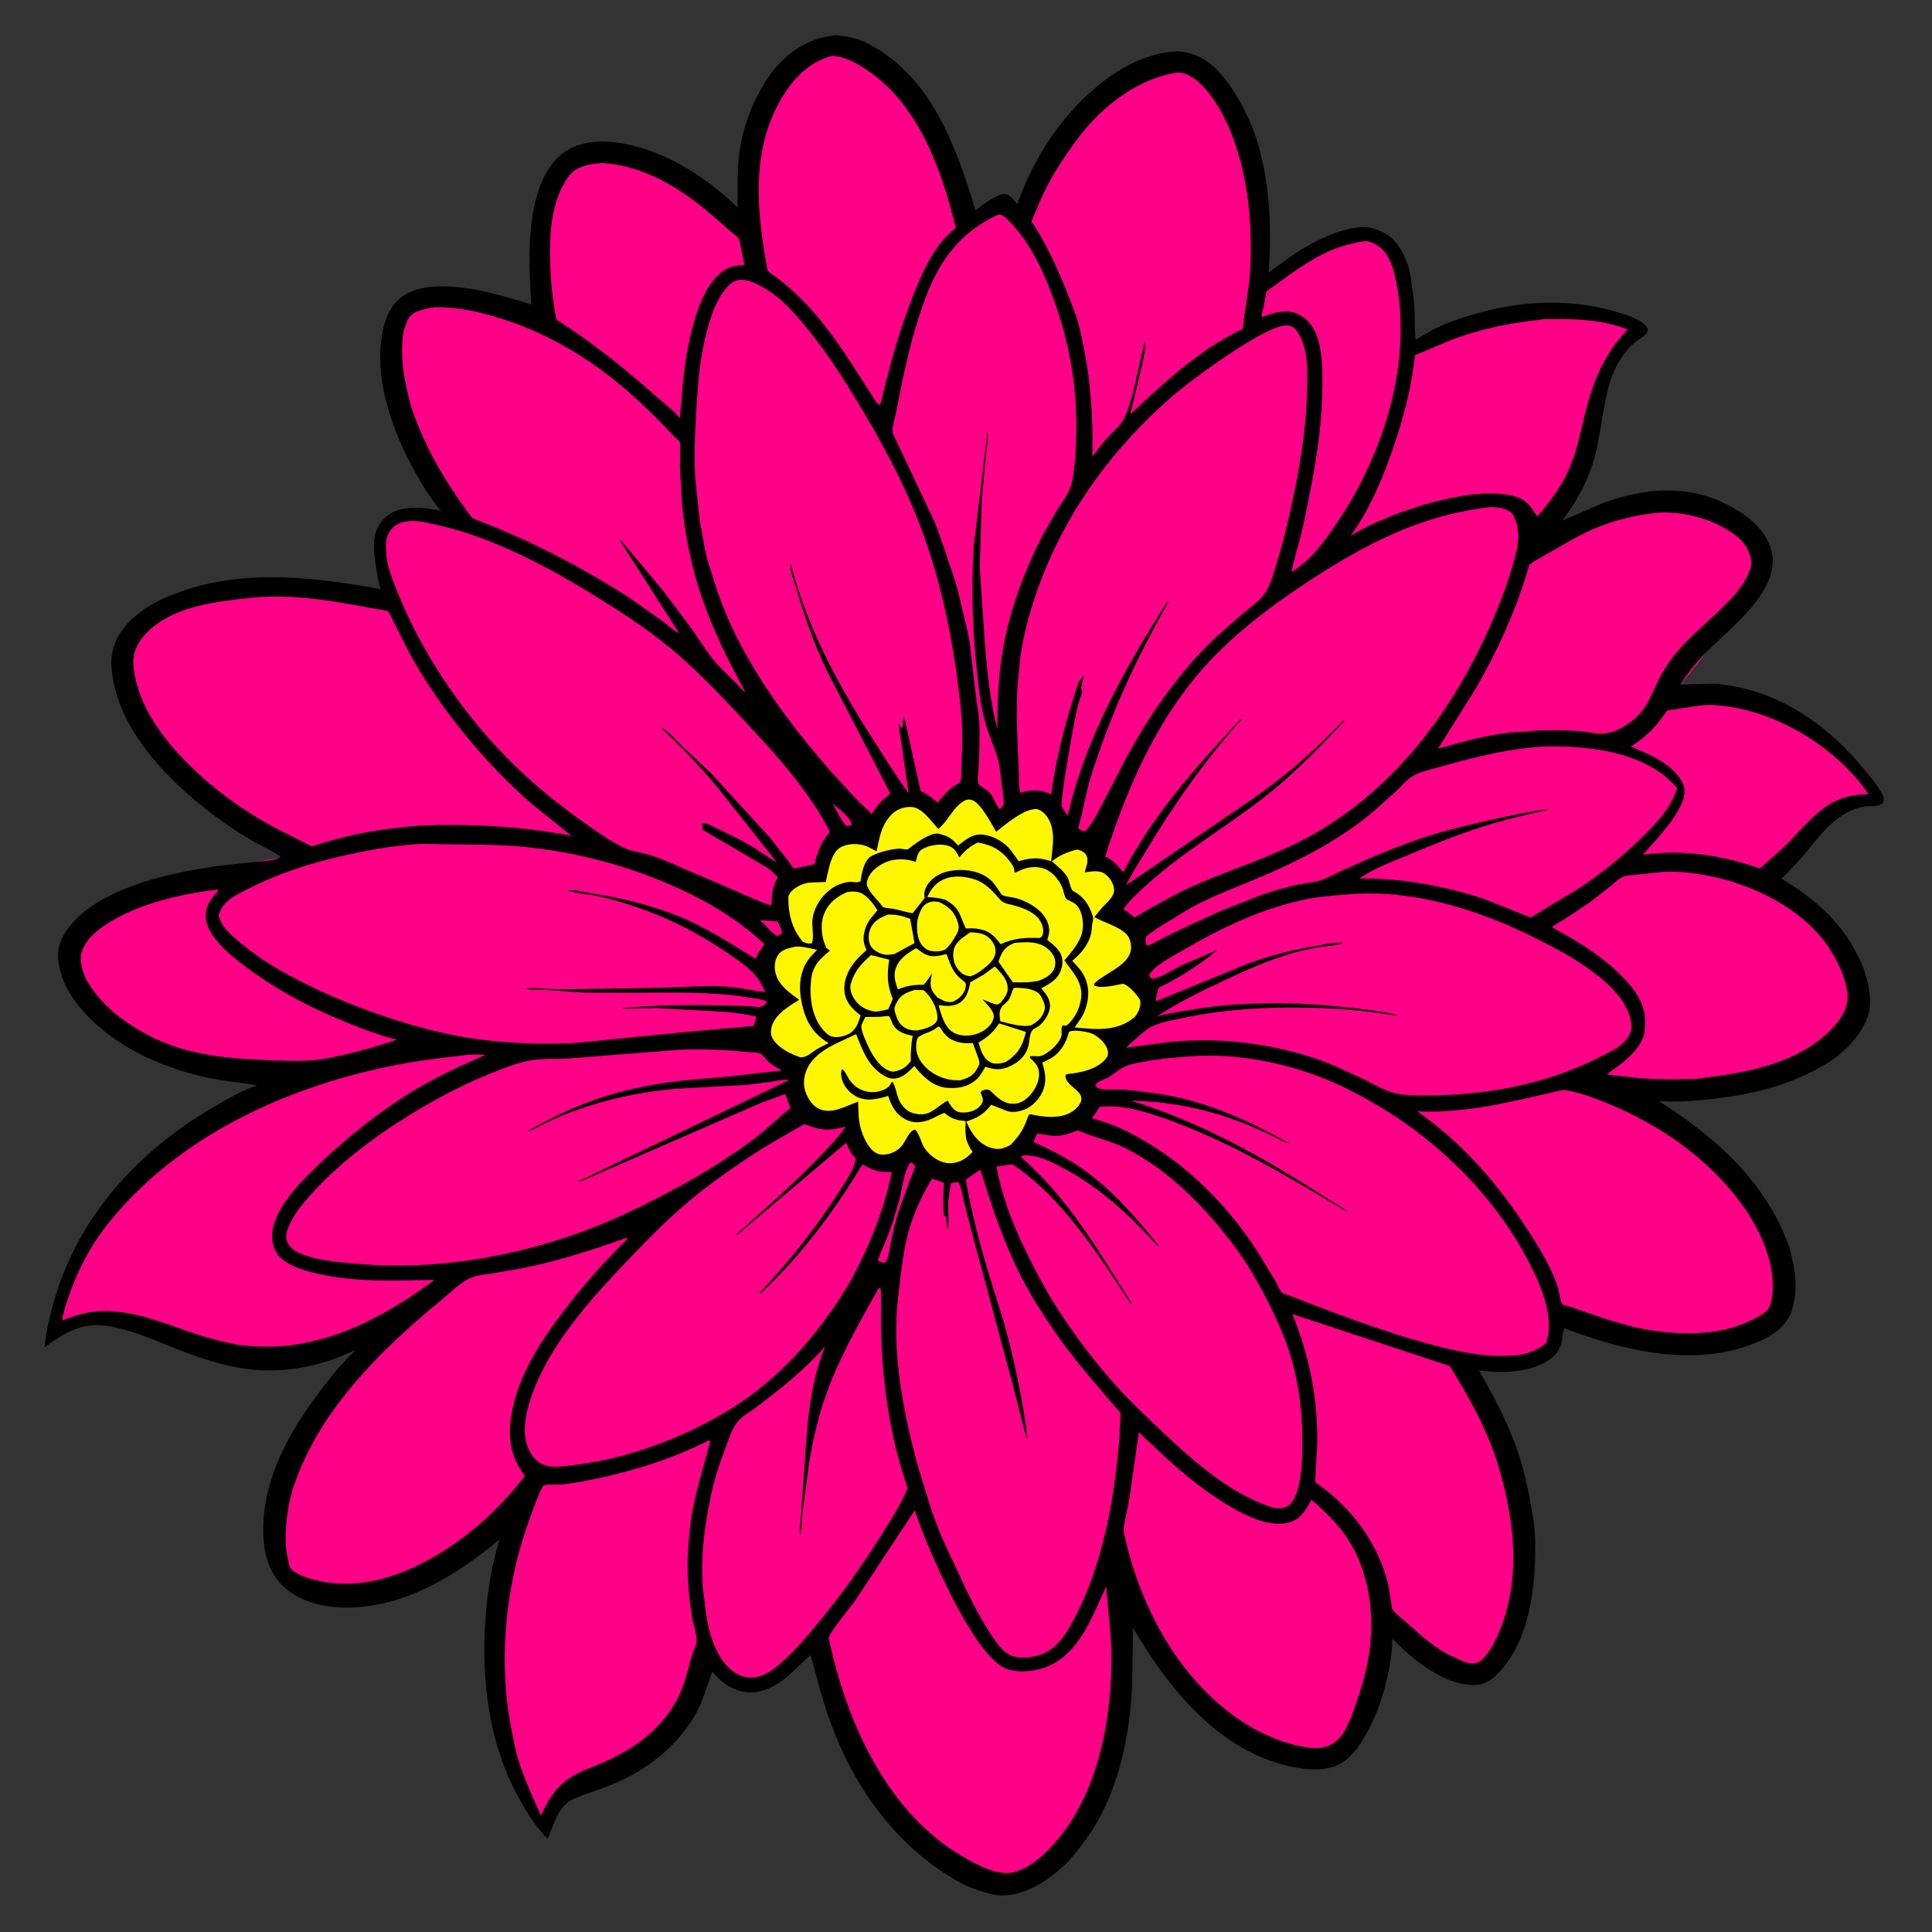 <?xml version="1.0" encoding="UTF-8" standalone="no"?>
<!DOCTYPE svg PUBLIC "-//W3C//DTD SVG 1.1//EN" "http://www.w3.org/Graphics/SVG/1.1/DTD/svg11.dtd">
<svg width="100%" height="100%" viewBox="0 0 80 80" version="1.1" xmlns="http://www.w3.org/2000/svg" xmlns:xlink="http://www.w3.org/1999/xlink" xml:space="preserve" xmlns:serif="http://www.serif.com/" style="fill-rule:evenodd;clip-rule:evenodd;stroke-linejoin:round;stroke-miterlimit:2;">
    <rect x="0" y="0" width="80" height="80" fill="#333333" stroke="none"/>
    <path d="M22.625,13.296C15.568,10.632 14.355,13.422 18.718,21.416C16.281,20.959 15.122,21.819 16.131,24.914C3.924,22.785 1.696,28.664 12.167,35.456C0.454,36.888 -0.09,42.753 11.4,44.681C7.086,46.807 3.671,49.937 2.235,55.277C3.95,54.564 5.646,54.568 7.319,55.436C9.779,56.685 12.585,56.442 15.573,55.415C7.822,65.063 11.883,69.482 21.197,62.968C20.031,67.559 20.272,71.82 22.501,75.617L24.534,73.649C27.03,73.071 28.509,71.231 29.527,68.816C30.43,70.439 31.924,70.154 33.956,68.131C37.5,79.695 46.123,83.388 46.673,66.486C52.216,73.991 56.305,76.102 57.436,67.228C62.903,72.637 64.906,66.768 60.873,56.523C63.455,56.806 64.687,56.129 64.802,54.657C76.309,57.002 76.948,53.663 68.037,45.329C78.468,44.735 79.179,41.478 73.48,36.467C73.321,34.858 77.645,32.908 77.645,32.908C77.645,32.908 74.579,28.311 69.247,28.745C75.329,21.63 73.588,19.412 64.023,22.091L66.098,17.449C66.351,15.133 67.076,14.236 67.859,13.51C64.652,12.456 61.535,13.028 58.46,14.338C58.621,9.457 56.68,8.292 52.262,11.504C51.404,0.609 48.231,-0.647 42.424,9.066L41.651,8.378L40.003,8.98C35.444,-0.697 32.453,-0.372 30.906,9.164C24.207,4.475 21.415,5.804 22.625,13.296Z" style="fill:rgb(255,0,135);"/>
    <g transform="matrix(0.078,0,0,0.078,0,0)">
        <path d="M443.127,18.703C449.736,19.012 455.635,20.397 461.5,23.513C494.75,41.183 507.62,77.927 517.882,111.665C521.194,109.128 529.384,102.672 533.562,103.039C536.197,103.27 538.476,106.501 540.063,108.388C546.441,90.464 555.299,74.539 567.848,60.153C581.842,44.11 601.168,29.183 623,27.37C629.153,26.859 635.617,29.113 640.693,32.517C645.241,35.566 648.903,39.945 652.099,44.334C660.296,55.59 667.024,70.537 669.798,84.234L670.802,88.455C674.451,107.352 674.877,125.717 673.438,144.892C681.583,138.637 690.334,132.165 699.567,127.672C707.914,123.609 721.028,118.271 730.31,121.682L731,121.949C733.594,122.88 735.8,124.06 737.997,125.724C743.733,130.07 748.019,140.227 748.876,147.17C749.536,152.509 750.53,157.848 750.824,163.25C751.135,168.947 750.87,174.661 751.534,180.337L760.5,175.119C767.689,171.401 775.646,168.794 783.413,166.576C808.68,159.358 834.248,158.27 859.5,165.946C863.572,167.184 871.95,169.902 874.211,173.75C874.969,175.041 875.203,175.348 874.307,176.688C873.036,178.592 869.911,180.126 868.092,181.617C861.408,187.098 856.499,195.953 854.25,204.25C851.312,215.091 850.065,226.109 847.907,237.116C845.109,251.397 838.101,264.962 829.241,276.404L851.666,266.777C873.094,259.177 894.447,257.123 915.531,267.21C925.421,271.942 936.267,279.555 939.788,290.469L940.018,291.25C940.292,292.071 940.62,292.831 940.768,293.694C944.395,314.715 917.801,333.852 904.804,347.257C900.012,352.199 895.755,357.685 891.945,363.409L909.61,362.928C940.451,365.083 966.787,381.853 986.613,404.901C989.681,408.469 999.047,419.251 999.94,423.5C1000.08,424.147 999.801,425.42 999.75,426.122C997.551,428.257 994.31,427.806 991.467,428.04C989.022,428.242 986.333,428.768 984.059,429.7C972.183,434.565 965.945,443.94 958.011,453.395C954.152,457.994 950.022,462.268 945.763,466.495C961.637,475.934 976.132,488.052 984.81,504.686C986.803,508.506 989.156,512.814 990.204,517.016C990.714,519.06 991.509,521.066 991.844,523.144C992.909,529.741 993.653,535.221 990.773,541.612L990.366,542.5C987.418,549.092 982.636,554.471 977.248,559.203C973.106,562.84 968.028,565.707 963.177,568.275C945.78,577.486 926.174,581.588 906.738,583.651C898.382,584.538 889.726,585.191 881.33,584.53L880.376,584.449L887.132,588.709C910.939,604.888 932.731,624.377 945.192,650.827C947.614,655.967 950.235,661.816 951.244,667.422L951.568,669.024C953.751,677.462 953.965,688.673 950.789,696.839C947.983,704.056 941.431,708.693 934.604,711.762C901.337,726.72 862.959,717.454 830.475,705.138C829.81,706.478 829.736,708.166 829.527,709.644C828.784,714.889 827.348,718.267 822.955,721.505C813.41,728.543 797.148,729.286 785.712,727.527L785.098,727.424C795.464,745.421 805.214,764.474 809.812,784.859L811.822,793.961C813.182,801.92 814.902,810.135 815.002,818.231C815.295,841.781 812.381,871.138 794.821,888.77C791.052,892.554 787.421,894.598 781.996,894.514C766.047,894.267 750.006,880.933 739.333,870.155C738.887,871.736 739.111,873.686 738.924,875.356C738.409,879.973 737.731,884.712 736.761,889.25C734.224,901.13 729.996,913.017 723.613,923.38C720.53,928.386 717.136,932.976 712.002,936.054C703.543,941.124 690.62,939.319 681.535,936.923C645.141,927.326 619.583,895.16 601.508,864.133L600.994,895.444C599.818,918.49 595.254,942.885 584.5,963.483C579.746,972.588 573.696,980.738 566.89,988.395C561.157,994.213 553.871,999.836 546.283,1002.99L545.422,1003.34C539.919,1005.63 533.208,1007.07 527.274,1005.72C520.566,1004.18 514.583,1002.14 508.551,998.746C476.234,980.551 453.898,949.573 441.21,915.25C436.782,903.273 433.695,890.871 430.291,878.582L417.885,890.146C411.903,895.07 404.37,899.219 396.359,898.348C389.227,897.573 382.972,893.339 378.546,887.827L378.164,887.344L372.349,903.767C363.63,923.624 346.262,938.148 326.619,946.668C319.772,949.638 312.603,951.648 305.707,954.434C296.338,958.221 294.451,967.612 290.879,975.922C289.224,975.049 287.953,973.196 286.75,971.758C281.551,965.548 277.458,958.426 273.727,951.264C259.393,923.743 255.701,891.931 257.597,861.36C258.512,846.601 260.743,831.441 265.201,817.311C242.021,836.443 214.934,853.367 183.888,853.402C171.851,853.416 158.304,850.251 149.639,841.373C141.329,832.857 139.561,821.836 139.78,810.418C140.292,783.833 153.921,759.644 169.545,738.953C175.4,731.2 181.81,723.312 188.824,716.589C171.428,725.126 151.136,729.258 131.812,726.835C118.502,725.165 105.949,720.871 93.531,715.987C81.157,711.12 69.123,705.625 55.836,703.752C43.201,701.971 33.446,708.002 23.77,715.185C23.93,710.242 25.124,705.216 26.183,700.392C29.376,685.843 34.931,671.263 42.092,658.213C58.976,627.445 85.999,603.067 116.38,585.977C122.553,582.505 129.047,578.493 135.896,576.537L136.562,576.354C129.772,574.82 122.941,574.357 116.113,573.214C102.525,570.942 88.299,566.451 75.922,560.4C58.875,552.065 38.808,536.48 32.7,517.829C30.474,511.028 29.747,504.221 33.157,497.686C46.847,471.451 92.98,462.501 119.608,459.25L137.898,457.339C140.659,457.045 143.939,457.02 146.572,456.138C147.726,455.752 148.295,455.724 148.859,454.632C144.148,451.305 138.484,449.029 133.482,446.079C122.6,439.659 111.757,431.95 102.184,423.715C81.828,406.204 61.897,382.941 59.26,355.25C58.912,351.595 59.111,347.41 60.232,343.879L60.442,343.25C63.128,334.866 69.263,328.495 76.394,323.557C82.886,319.061 90.007,316.108 97.434,313.557C130.959,302.042 167.985,306.545 202.043,312.752C200.598,308.436 199.953,303.177 199.283,298.666C198.614,294.17 198.112,289.107 198.98,284.616C199.89,279.905 202.891,275.474 206.9,272.861C214.129,268.15 225.38,269.364 233.523,271.079L234.09,271.206C228.823,265.056 224.279,257.665 220.35,250.604C207.755,227.969 196.696,197.058 204.364,171.124C206.244,164.767 210.115,159.088 216.052,155.909C222.037,152.704 228.466,151.961 235.172,152.007C250.906,152.116 267.051,156.994 281.977,161.642L281.132,142.943C280.896,124.001 281.929,97.731 296.243,83.508C302.303,77.486 311.878,74.951 320.25,75.136C346.252,75.711 373.7,92.229 391.588,110.34C391.585,101.643 391.291,92.626 392.164,83.978C393.715,68.618 399.272,53.641 407.971,40.92C413.902,32.248 422.308,24.943 432.237,21.235C435.682,19.949 439.524,19.376 443.127,18.703ZM477,384.251C477.601,384.777 477.848,385.089 478.206,385.833L478.5,386.5L479.317,385.875C479.207,383.926 479.154,382.333 479.771,380.459L479.918,380.039L488.684,419.825C492.183,421.642 494.938,423.25 497.659,426.184C499.874,423.528 502.131,420.796 504.74,418.512C505.741,417.635 509.471,415.669 509.907,414.732C510.466,413.532 510.272,409.727 510.337,408.296C510.782,398.458 511.264,388.35 510.289,378.537C507.163,347.058 501.399,315.463 490.85,285.566C480.808,257.103 465.998,230.523 450.072,205.005C443.08,193.801 435.569,182.84 427.113,172.683C422.721,167.407 417.848,161.851 412.473,157.562C407.762,153.804 398.044,147.477 391.84,148.636C387.962,149.361 384.372,154.006 382.428,157.238C379.007,162.923 377.063,169.114 375.348,175.459C371.615,189.265 370.51,203.075 369.667,217.278C368.951,229.337 368.34,241.985 369.098,254.052L371.561,276.898L373.815,289.211C374.639,295.233 376.993,301.593 378.75,307.411C390.332,345.752 414.859,379.295 440.771,409.218L455.75,425.451C457.98,427.714 460.7,429.791 462.66,432.259C464.33,429.769 466.056,427.071 468.25,425.004C469.646,423.688 471.317,422.678 472.636,421.29L438.636,355.412C432.245,341.826 427.223,327.819 423.029,313.416C421.897,309.529 419.284,303.324 419.539,299.503C420.329,300.006 420.779,303.033 421.085,304.119C430.438,337.358 446.777,366.708 465.398,395.557C470.93,404.129 476.274,412.942 482.381,421.12L477,384.251ZM790.726,269.203C776.926,270.957 763.6,274.075 750.555,278.952C730.872,286.311 711.894,297.185 694.414,308.75C671.164,324.133 648.597,341.371 631.397,363.545C610.383,390.634 597.022,422.225 586.725,454.716L587.399,455.04C591.248,456.922 593.628,459.751 596.288,463.017C608.17,440.263 623.229,420.984 640.178,401.833L658.75,381.41L659.203,381.75C639.952,403.206 622.96,427.389 608.147,452.124C604.633,457.993 600.797,463.744 597.819,469.909L649.054,434.924C660.708,427.196 672.299,419.2 683.169,410.39C693.782,401.788 703.53,392.321 713.081,382.571L713.697,382.75C700.45,396.936 686.798,410.926 671.5,422.935C651.19,438.879 628.698,451.814 609.435,469.136C604.809,473.295 599.866,477.622 596.313,482.747L596.854,483.027C598.996,484.169 600.439,485.436 602.145,487.122C613.264,480.528 625.302,473.742 637.189,468.679C654.553,461.282 672.69,455.481 689.556,446.962C734.783,424.117 766.784,384.145 788.016,339C794.746,324.69 800.816,309.434 804.663,294.084C806.37,287.274 806.76,281.333 803.954,274.75L803.69,274.111C802.778,272.059 800.851,271.005 798.817,270.27C796.246,269.34 793.433,269.211 790.726,269.203ZM220.423,448.214C208.169,449.049 196.364,451.169 184.382,453.794C166.374,457.739 149.154,463.068 132.661,471.403C128.076,473.721 122.632,476.057 119.217,480.024C117.713,481.772 116.885,483.662 116.041,485.775C116.548,487.62 117.085,489.406 118.158,491.014C120.5,494.523 124.252,497.71 127.5,500.41C134.116,505.909 141.313,510.881 148.788,515.139C166.67,525.323 185.806,533.433 205.304,539.933C222.41,545.636 239.667,550.107 257.623,552.178C273.214,553.977 289.413,554.529 305.097,553.712L358.264,548.396L400.058,544.636L401.595,539.717C390.591,537.047 379.252,536.824 368,536.214L348.475,535.119L336.231,535.345C334.233,535.404 331.974,535.751 330.051,535.192C347.417,533.571 364.914,533.424 382.35,533.698L396.927,534.093C399.071,534.201 401.646,534.747 403.75,534.485C405.148,534.311 406.086,533.239 406.975,532.25L406.921,531.555C403.605,530.135 399.752,529.892 396.213,529.336C377.161,526.343 357.97,526.987 338.75,527.026L310.39,526.947L289.216,525.469C286.533,525.313 281.035,525.728 278.75,524.668C283.687,524.237 288.784,524.836 293.729,525.085L306.67,525.117L353.461,524.308C363.541,524.031 373.505,523.098 383.612,523.618C391.221,524.009 398.708,525.8 406.28,526.68C404.86,523.566 403.385,520.572 401.117,517.974C396.936,513.183 391.971,509.858 386.785,506.295C373.283,497.018 358.688,489.199 343.322,483.495C334.823,480.34 326.076,477.568 317.208,475.662C312.062,474.557 305.903,474.391 301.043,472.64C305.604,472.167 311.384,473.875 316.037,474.594C332.635,477.157 350.954,481.883 366.217,488.98C378.517,494.7 389.653,501.932 401.135,509.05L401.306,508.619C402.405,505.942 404.063,503.556 405.816,501.267C392.144,488.417 376.915,479.244 359.897,471.459C333.906,459.571 305.564,452.151 277.117,449.461C266.331,448.442 255.428,448.459 244.604,448.295L224.11,448.025L220.423,448.214ZM372.874,440.398L372.845,437.75L372.002,437.181L374.957,437.056C382.887,440.879 390.957,444.543 398.56,448.991C403.279,451.752 407.697,455.19 412.414,457.844L379.615,416.391C370.626,405.696 360.916,395.846 350.765,386.25C354.196,387.152 359.286,393.423 362.112,396.112L377.757,410.781L408.493,444.396L418.112,456.577C418.657,457.312 420.816,460.756 421.431,461.025C421.618,461.106 431.331,459.104 432.341,458.839C434.004,451.921 435.879,447.11 440.516,441.583C430.462,421.661 414.756,403.705 399.603,387.408C386.455,373.268 373.291,358.976 358.612,346.366C346.275,335.768 332.68,326.808 318.91,318.215C296.639,304.317 272.564,291.047 247.509,282.897C241.689,281.004 235.717,279.474 229.749,278.127C225.326,277.129 220.264,276.025 215.75,276.806L215.176,276.9C211.894,277.487 208.77,279.165 206.958,282.024C204.645,285.671 204.851,288.802 204.978,292.951C205.21,300.53 208.941,309.23 211.79,316.19C226.273,351.576 250.629,385.843 278.781,411.645C289.46,421.433 300.642,430.094 312.5,438.408C318.735,442.78 325.412,447.541 332.433,450.527C336.371,452.201 340.638,452.594 344.708,453.83C350.883,455.706 356.778,458.421 362.683,461.002L389.183,472.362C395.943,475.287 402.467,478.491 409.502,480.758C409.787,474.895 409.912,470.914 412.913,465.686C411.026,463.703 409.278,462.039 407,460.49L372.874,440.398ZM572.802,361.671C573.636,360.773 574.379,359.968 574.977,358.883L575.307,359C575.157,360.898 574.175,362.334 574.25,364.255L573.755,365L573.99,365.553C574.263,366.242 574.393,366.854 574.517,367.579C572.211,373.192 570.849,380.56 569.716,386.594C568.771,391.626 562.784,425.406 563.603,427.933C564.127,429.55 565.882,431.561 566.86,432.993C575.935,392.512 597.388,354.208 619.621,319.529L620.22,319.75C603.111,349.492 589.368,379.756 579.04,412.5C576.373,420.956 575.25,429.912 572.675,438.312C572.403,439.198 572.517,439.221 572.75,440.073C574.035,440.777 574.66,441.377 576.142,441.25C580.055,437.061 582.577,431.775 585.211,426.743L596.427,405.04C603.572,391.613 611.393,378.642 620.576,366.5C628.021,356.655 635.985,347.14 644.989,338.679L659.22,326.157C663.355,322.728 668.841,319.06 671.765,314.515C674.91,309.627 676.459,303.04 678.146,297.519C681.835,285.45 684.601,273.348 687.145,261C691.044,242.074 693.819,223.221 693.945,203.849C693.983,198.021 694.208,191.64 692.767,185.967C691.85,182.356 690.883,179.204 688.719,176.103C687.436,174.264 686.069,173.014 683.764,172.75C672.894,171.504 632.018,202.014 622.816,209.968C590.434,237.953 565.055,272.632 550.75,313.175C546.068,326.446 542.032,341.126 541.075,355.225C540.837,358.727 540.222,362.179 540.068,365.694C539.452,379.755 540.052,393.728 540.803,407.75C541.039,412.161 540.727,416.572 541.53,420.939C547.122,419.258 552.133,418.777 557.476,421.552L557.974,421.815C560.262,405.724 563.773,389.867 568.706,374.37C570.052,370.139 571.144,365.792 572.802,361.671ZM632.809,560.714C624.202,561.284 615.82,562.031 607.321,563.625C603.837,564.278 600.195,564.75 596.971,566.295C593.861,567.785 591.24,570.256 588.25,571.977C586.528,572.967 583.347,573.959 581.984,575.25L581.405,576C582.162,577.104 582.362,577.558 583.75,577.914C587.311,578.827 592.602,578.239 596.402,578.475C601.715,578.804 606.946,579.589 612.219,580.267C638.586,583.658 661.26,594.12 684.259,606.793C682.196,607.092 677.966,604.168 675.951,603.211C669.633,600.209 663.203,597.35 656.638,594.926C638.636,588.277 619.567,584.619 600.379,584.33C632.484,594.029 661.851,609.649 690.314,627.187L715.103,642.75L714.5,643.025C684.432,624.93 654.03,606.737 620.928,594.718C609.605,590.607 595.969,586.057 583.802,587.611C582.482,589.564 581.212,591.851 579.59,593.554C585.508,595.337 591.576,597.273 597.134,600.019C626.367,614.44 649.98,637.229 667.634,664.482L677.245,680.337C678.246,682.044 679.215,685.017 680.682,686.33C681.26,686.847 683.544,687.401 684.337,687.7L697.423,692.772C716.567,700.024 735.573,707.022 755.311,712.541C770.766,716.863 788.012,721.038 804.144,719.514C810.254,718.936 816.195,717.157 820.772,712.924C824.989,701.019 819.367,685.951 814.201,675.137C796.094,637.235 763.943,605.22 727.656,584.693C717.591,578.999 707.138,573.819 696.203,570.016C676.448,563.143 653.769,559.161 632.809,560.714ZM504.304,631.195C503.812,632.946 504.046,634.749 503.562,636.356C502.821,638.821 504.145,651.522 503.1,652.497C502.372,650.254 502.61,647.812 502.011,645.475L501.188,645.598C500.426,639.667 500.649,633.878 501.116,627.94L494.777,625.721C488.803,635.69 484.176,645.795 481.465,657.155C479.072,667.181 478.213,677.26 476.904,687.443C473.115,716.928 479.313,748.172 486.759,776.594L492.241,794.391C494.941,803.972 499.123,814.645 503.441,823.641C510.59,838.534 516.873,853.956 526.132,867.75C528.54,871.338 531.535,875.993 535.379,878.163C540.179,880.873 546.76,880.125 551.834,878.585C560.543,875.943 565.721,867.893 569.788,860.279C585.138,831.547 591.519,796.773 594.144,764.579L594.73,753.267C594.753,752.563 595.023,750.661 594.827,750.064C594.668,749.581 593.205,748.204 592.822,747.762L585.237,738.981C576.335,728.545 567.482,717.942 559.71,706.625C553.635,697.779 547.68,688.577 542.75,679.05C533.155,660.508 526.628,641.179 520.56,621.284L520.151,621.093L512.672,626.32C515.62,642.578 519.602,658.68 524.391,674.5L533.18,702.851C538.803,722.991 543.023,743.985 545.597,764.74C543.896,760.37 542.954,755.713 541.787,751.177L536.107,729.434L516.529,656.5L511.864,638.517C511.001,635.027 510.411,631.033 509.002,627.75C507.353,627.47 506.295,627.768 504.711,628.25L504.304,631.195ZM715.615,474.788C707.939,475.349 700.403,475.942 692.85,477.508C670.117,482.222 649.081,492.215 629.136,503.817C623.563,507.06 615.409,511.065 611.237,515.956L610.066,517.5C610.396,518.68 610.553,518.753 611.5,519.557C615.746,519.553 623.128,514.383 627.169,512.498L646.4,504.14C640.248,509.51 632.605,514.711 625.501,518.843L617.787,523.086C617.325,523.315 615.376,524.049 615.121,524.361C614.708,524.865 613.592,530.313 613.611,531.011L613.721,531.501L662.875,511.394C674.989,507.041 687.015,503.985 699.708,501.961C703.695,501.325 709.025,500.094 713,500.61C710.298,501.898 705.92,501.933 702.875,502.432C697.371,503.333 691.887,504.337 686.516,505.855C674.163,509.348 662.589,514.547 651,519.978C638.32,525.92 625.74,531.967 614.02,539.668C619.967,537.931 625.877,537.109 631.97,536.078C657.697,531.729 683.862,531.776 709.776,534.25C720.401,535.264 731.49,536.49 741.915,538.75C740.148,539.244 738.281,538.675 736.5,538.418L726.021,536.989L713.121,535.724C684.417,533.999 656.286,534.517 628.029,540.4C622.579,541.535 616.519,542.536 611.475,544.947C608.673,546.287 605.843,548.929 603.529,550.987L597.661,556.234C607.415,555.04 617.041,553.34 626.865,552.662C653.841,550.798 683.632,555.374 708.6,565.84L725.023,573.456C730.652,576.301 736.36,579.772 742.668,580.773C748.897,581.762 755.363,581.545 761.65,581.465C791.418,581.084 822.252,574.918 848.911,561.316C853.937,558.751 860.107,556.159 863.619,551.577C865.84,548.679 866.42,545.713 865.792,542.132C863.443,528.744 849.34,518.178 838.791,511.182C831.496,506.345 823.688,502.348 815.89,498.397C785.615,483.059 749.917,471.782 715.615,474.788ZM361.475,557.219L302.584,561.858C295.687,562.405 287.969,561.746 281.236,562.973C274.405,564.218 267.06,567.233 260.613,569.81C245.315,575.924 230.622,583.775 216.637,592.445C197.501,604.308 179.059,618.355 164.058,635.27C159.697,640.187 155.395,645.564 153.008,651.75L152.727,652.449C151.931,654.511 151.56,656.877 152.393,658.999C153.912,662.867 157.532,664.741 161.2,666.108C170.058,669.409 180.743,670.147 190.122,670.958C239.808,675.254 291.773,663.762 336.46,642.229C358.962,631.386 381.426,618.892 401.337,603.734C407.707,598.885 413.319,593.197 419.602,588.268C418.552,585.843 417.954,583.16 416.823,580.811L404.874,585.143L307.25,627.606L307.039,627.129L419.022,573.3C415.432,572.929 412.079,573.809 408.563,574.414L396.488,575.935L358.983,577.983C335.948,579.932 310.913,585.904 290.019,595.997C288.42,596.769 280.286,601.174 279.539,600.623C287.57,596.342 295.471,592.054 303.852,588.474C318.156,582.364 333.176,578.118 348.5,575.526C361.503,573.325 374.704,572.605 387.82,571.404L415.132,568.263C412.478,566.847 409.794,565.5 407.641,563.354C406.771,562.488 404.802,559.659 403.815,559.341C401.735,558.67 398.542,558.698 396.339,558.461C384.764,557.213 373.111,556.855 361.475,557.219ZM134.858,317.207C114.986,319.29 89.25,321.697 75.584,338.522C74.048,340.413 72.97,342.281 71.988,344.5L71.684,345.162C69.708,349.786 71.238,356.756 72.148,361.452L73.258,365.359C77.717,379.599 87.074,392.256 97.323,402.894C112.08,418.212 129.414,430.828 148.281,440.623L165.572,449.359C187.951,441.82 211.147,438.306 234.708,437.92C254.082,437.892 272.961,438.649 292.119,441.8C295.936,442.428 299.975,442.676 303.64,443.951L282.136,426.625C265.438,412.112 250.079,395.094 236.992,377.272C229.896,367.609 223.232,357.55 217.52,347L208.296,328.793C207.859,327.964 206.751,325.233 206.132,324.727C205.105,323.887 199.521,323.294 197.922,322.984C177.178,318.969 156.105,315.382 134.873,317.191L134.858,317.207ZM426.987,596.75L408.11,607.641C396.036,615.047 384.28,623.143 373.058,631.786C359.423,642.287 347.234,654.485 335.35,666.885C313.388,689.799 287.565,717.57 279.836,749.128C278.061,756.379 277.755,764.572 281.634,771.229C283.505,774.441 286.237,777.015 289.868,778.033C294.158,779.235 300.177,778.293 304.571,777.772C333.388,774.355 363.551,763.041 388.176,747.78C414.878,731.233 435.621,706.899 451.486,680.106C461.344,661.866 469.293,642.564 473.393,622.195C470.806,622.197 468.266,622.306 465.75,621.624L465.084,621.452C462.488,620.751 460.178,619.446 457.883,618.077C442.998,642.918 424.916,666.887 403.75,686.727L403.284,686.25C419.075,669.659 433.452,651.407 445.78,632.093C448.848,627.286 453.448,620.834 454.344,615.173L453.948,614.723C451.752,612.192 450.39,609.798 449.235,606.658L391.25,655.678L391.043,655.06C405.526,642.228 420.009,629.654 433.466,615.722C438.939,610.056 444.46,604.555 449.001,598.084C440.079,600.495 435.6,600.224 426.987,596.75ZM572.121,600.075C569.53,601.052 566.984,602.116 564.25,602.604L563.584,602.732C559.018,603.555 555.069,602.421 550.622,601.658C549.978,603.169 549.392,604.765 548.517,606.158C557.58,610.275 566.236,614.618 574.418,620.34C590.495,631.582 602.656,645.971 614.981,661L614.75,661.713C600.197,645.554 583.611,630.165 564.257,619.988C558.527,616.975 553.038,614.15 546.5,613.423L545.802,613.341C544.389,613.19 543.568,613.24 542.25,613.768L542.25,614.533C567.352,636.226 583.115,664.174 600.745,691.75L600.118,691.96C582.699,665.613 564.148,635.821 537.382,618.052L528.997,619.277C531.459,633.031 536.279,646.017 541.951,658.726C548.211,671.817 554.776,684.723 562.767,696.864C571.246,709.747 580.795,722.481 591.046,733.996C599.438,743.423 608.836,752.353 618.026,761.001C634.127,776.15 652.617,792.424 673.888,799.722C676.686,800.682 680.082,801.306 682.836,799.883C686.705,797.883 688.036,793.842 689.101,789.929C691.305,781.833 691.444,772.745 691.392,764.391C691.301,749.699 689.6,734.775 685.384,720.671C680.754,705.18 672.865,689.782 664.777,675.815C660.055,667.659 654.363,660.081 648.414,652.788C634.351,635.547 617.074,619.273 597.007,609.319C588.949,605.322 580.183,603.737 572.121,600.075ZM485.638,801.758L454.149,849.488C451.988,852.539 439.961,867.047 440.006,869.5C440.011,869.786 440.077,870.068 440.136,870.347C449.347,913.991 470.804,962.174 510.945,985.455C518.099,989.604 529.568,996.106 538,993.925C549.554,990.937 559.605,979.629 566.332,970.253C584.78,943.799 590.822,906.862 589.912,875.162C589.594,864.079 587.979,853.3 587.257,842.298C579.463,858.406 572.957,878.82 554.339,885.351C548.093,887.542 539.307,888.263 533.182,885.421C516.442,877.655 492.348,821.821 486.315,803.846L485.638,801.758ZM230.288,163.129C226.039,163.932 219.636,164.76 217.108,168.75C216.03,170.451 215.447,172.099 214.903,174L214.695,174.569C213.738,177.258 213.714,180.219 213.551,183.05C212.966,193.232 215.001,202.698 217.367,212.5C218.72,218.103 221.015,223.684 223.263,228.987C230.27,245.522 239.931,260.88 250.799,275.126C280.402,286.298 307.157,300.134 333.841,317.103L351.481,329.578C354.244,331.649 357.509,334.616 360.556,336.155L328.921,286.75L329.417,286.576L351.774,313.287L367.053,333.607C370.901,339.116 374.551,345.056 378.75,350.288C382.112,354.477 386.468,358.284 390.274,362.101C391.828,363.659 393.901,366.335 395.723,367.379C386.742,351.242 378.464,334.371 372.476,316.867C366.977,300.79 363.681,284.048 362.018,267.162L360.98,248.75L361.018,237.749C361.022,237.111 361.203,235.288 360.911,234.751C360.422,233.853 358.833,232.612 358.09,231.848L348.914,222.443C323.685,196.717 295.447,177.325 260.5,167.474C250.817,164.744 240.384,162.747 230.288,163.129ZM332.147,657.25C314.739,663.581 297.225,669.064 279.084,672.918L261.5,675.997C257.866,676.568 253.853,676.881 250.399,678.186C244.815,680.296 239.135,686.198 234.483,690.008C206.503,712.922 177.53,740.836 162.015,774C158.119,782.327 154.554,791.361 153.087,800.474C151.652,809.394 150.707,819.373 152.983,828.25L153.2,829.311C153.832,832.085 154.06,833.098 156.461,834.541C158.57,835.809 160.842,836.723 163.157,837.549C184.011,844.371 204.897,839.625 223.993,829.882C245.337,818.992 264.088,802.501 278.621,783.526C271.265,773.568 269.469,764.143 271.34,751.923C274.586,730.719 287.041,711.832 299.852,695.149C310.067,681.846 321.002,669.45 333.012,657.75L332.665,657.278L332.147,657.25ZM529.77,114.029C509.814,123.122 498.628,138.442 491.159,158.542C483.902,178.07 479.618,198.342 475.763,218.75C475.206,221.703 473.65,226.082 473.779,228.972C473.815,229.786 474.323,230.756 474.655,231.484L496,276.75C499.919,286.114 502.572,295.763 506.004,305.25C507.898,310.485 509.19,316.32 510.456,321.75C511.988,328.321 513.802,334.836 514.817,341.52L518.367,371.75C518.77,375.34 519.66,378.794 519.839,382.441C520.206,389.899 519.965,397.594 519.638,405.055C519.495,408.321 518.869,412.072 519.176,415.303C519.196,415.509 519.121,415.753 519.242,415.922C520.522,417.709 523.914,419.091 525.542,421C527.745,423.585 528.433,427.204 530.75,429.595C531.778,428.836 532.225,428.067 532.888,427C532.828,422.812 532.071,418.665 531.538,414.517C531.084,410.987 530.866,407.207 529.963,403.762C528.582,398.492 526.275,393.401 524.505,388.25C522.797,383.281 521.513,377.678 520.605,372.5C519.648,367.037 519.197,361.287 518.585,355.764C516.351,335.607 515.726,315.507 516.649,295.25C516.7,294.128 516.789,288.299 517.212,287.816L524.25,229.007C524.827,232.969 523.815,237.106 523.429,241.058L521.103,266.5L520.122,301.5L522.934,343C524.247,357.725 525.629,372.596 529.512,386.884C529.459,373.638 529.87,360.871 531.913,347.742C535.327,325.804 543.052,304.592 553.114,284.886L561.362,270.378C563.694,266.686 567.074,262.501 568.369,258.287C570.505,251.338 570.846,242.639 571.176,235.415C572.5,206.427 567.697,179.57 556.953,152.625C551.903,139.961 545.377,127.043 535.608,117.342C534.181,115.925 532.584,113.914 530.398,113.957L529.77,114.029ZM624.03,38.68C601.929,42.385 582.719,58.59 569.992,76.358C564.569,83.928 559.533,91.664 555.315,99.976C552.402,105.716 550.136,111.623 547.575,117.511L548.129,118.343C557.915,133.219 564.029,148.757 570.368,165.198C572.129,169.767 573.359,175.221 574.404,180C578.899,200.555 580.445,221.344 579.904,242.391C582.512,238.965 585.106,235.474 587.962,232.25C590.554,229.325 594.387,226.286 596.27,222.919C598.624,218.707 599.928,213.343 601.438,208.746L607.75,180.91C608.389,184.635 607.179,189.457 606.435,193.18L600.009,219.976C617.329,203.67 636.153,186.113 657.689,175.616C657.777,175.573 659.568,174.755 659.589,174.713C660.139,173.61 660.134,170.527 660.341,169.178C661.926,158.881 663.651,148.69 663.926,138.25C664.508,116.156 662.317,94.229 654.656,73.401C650.965,63.368 645.647,53.126 638.183,45.377C635.077,42.152 630.029,38.347 625.339,38.482C624.845,38.497 624.533,38.583 624.03,38.68ZM376.038,764.75C355.699,775.241 331.997,782.183 309.563,786.386C305.71,787.108 301.749,787.723 297.837,788.037C295.791,788.201 290.43,787.804 288.782,788.552C286.725,789.486 279.259,811.741 278.191,815.08C269.176,843.271 265.851,874.485 269.25,903.897C270.135,911.553 271.695,918.98 273.186,926.516C275.05,935.938 279.107,945.276 282.805,954.126L287.204,963.808C290.36,956.709 293.806,950.647 299.933,945.649C305.558,941.061 312.489,938.968 319.059,936.143C338.263,927.885 354.983,915.472 362.476,895.25C364.526,889.716 365.739,883.9 367.489,878.272C368.046,876.483 369.861,872.77 369.881,871.113C369.925,867.585 368.032,862.433 367.444,858.797C365.667,847.806 364.629,836.716 365.159,825.569C365.556,817.222 366.288,808.8 367.886,800.587C370.216,788.623 374.049,776.828 377.084,765.023L376.038,764.75ZM246.367,560.209C232.83,561.719 219.198,563.443 205.86,566.245C149.811,578.021 93.749,604.069 57.341,649.633C47.956,661.378 41.274,674.216 36.447,688.391C35.076,692.418 33.481,696.773 33.01,701.01C39.803,698.215 46.347,696.284 53.75,696.026C70.288,695.451 86.583,702.211 101.924,707.476C109.976,710.239 118.014,712.364 126.388,713.924C135.733,715.002 144.978,715.356 154.345,714.16C182.638,710.547 208.003,696.246 230.565,679.457C209.539,679.828 189.368,680.827 168.6,676.162C161.821,674.639 153.812,672.374 148.657,667.446C145.596,664.52 144.429,660.178 144.467,656.057C144.59,642.827 158.251,628.729 167.273,620.034C183.52,604.376 201.519,589.736 220.949,578.174C232.802,571.121 245.193,565.456 257.818,559.975C254.249,560.002 249.821,559.516 246.367,560.209ZM829.775,578.604C804.134,584.385 778.93,591.256 752.37,589.966C775.193,605.923 793.546,626.456 808.834,649.622C813.957,657.384 818.925,665.118 822.999,673.5C824.621,676.835 826.1,680.534 827.188,684.076C827.673,685.656 828.519,691.591 829.407,692.407C829.951,692.907 833.385,693.617 834.225,693.915C845.735,697.994 857.044,701.967 868.938,704.834C891.091,709.44 917.169,710.111 936.721,696.821C939.232,695.114 939.952,692.909 940.469,689.996C943.505,672.868 935.163,654.115 925.475,640.468C907.619,615.317 881.123,596.966 852.776,585.512C845.817,582.699 837.978,579.693 830.516,578.667L829.775,578.604ZM604.598,760.195L599.693,794.6C598.755,800.259 597.293,805.895 596.54,811.584C596.397,812.663 596.602,813.482 596.829,814.524C605.304,853.399 626.216,892.553 660.394,914.533C669.576,920.438 680.304,925.08 691.052,927.195C694.66,927.905 699.209,928.463 702.842,927.53C708.035,926.196 711.532,922.96 714.112,918.357L717.236,911.762C720.641,902.381 723.863,893.161 725.847,883.346C729.764,863.972 728.43,842.914 719.936,824.884C714.463,813.266 705.909,804.48 696.237,796.228C693.19,801.601 690.586,806.612 684.075,808.296C672.733,811.23 658.564,803.279 649.249,797.45C636.305,789.35 624.519,779.28 613.53,768.727C610.609,765.922 607.283,763.202 604.598,760.195ZM686.1,697.61C695.257,720.348 699.675,742.478 699.272,767.004C699.237,769.147 697.987,786.058 698.34,786.891C698.456,787.163 700.367,788.372 700.679,788.603C703.199,790.47 705.71,792.361 708.054,794.448C720.957,805.931 730.65,820.124 735.751,836.657L736.761,840.594C737.754,844.234 737.927,847.871 738.613,851.543C738.73,852.171 738.962,854.108 739.283,854.565C740.64,856.503 743.5,858.521 745.327,860.148C752.245,866.306 759.384,873.001 767.452,877.626L776.75,881.999L777.524,882.298C779.657,883.088 782.402,883.463 784.551,882.515C787.924,881.026 790.675,876.409 792.482,873.338C808.307,843.816 804.68,809.033 795.398,778.074C789.751,759.237 779.911,741.82 769.629,725.163L686.1,697.61ZM466.532,683.75C455.684,702.99 443.84,723.641 437.037,744.75C433.687,755.143 431.264,766.11 429.473,776.88L426.133,802.017C425.67,806.299 425.696,810.815 424.75,815.001C424.218,812.37 424.801,809.411 425.007,806.75L426.16,791.676C428.277,766.154 427.981,738.575 438.15,714.58C430.092,723.927 420.435,732.34 410.73,739.927L401,747.487C397.883,749.766 393.766,751.865 391.389,754.97C388.772,758.388 387.412,762.528 385.931,766.5C382.334,776.146 378.435,786.868 376.866,797.065C373.607,811.91 372.095,827.057 373.044,842.251C373.218,845.038 373.794,847.742 374.065,850.509C375.072,860.763 377.204,871.837 382.959,880.572C385.859,884.972 390.629,889.412 395.969,890.312C401.796,891.294 406.574,889.101 411.08,885.647C419.573,879.139 427.158,870.229 433.955,862C446.29,847.066 457.418,831.531 467.716,815.137C472.699,807.203 478.26,798.665 481.848,790.024C472.199,762.325 468.206,733.073 467.671,703.873C467.621,701.154 467.943,685 467.49,684.25C467.364,684.042 467.118,683.937 466.932,683.78L466.532,683.75ZM442.233,29.572C430.589,32.233 422.122,40.628 415.938,50.491C398.461,78.371 401.611,110.904 407.111,141.831C407.393,143.417 407.652,144.059 408.973,144.959C427.609,157.652 441.799,176.901 453.841,195.75L461.75,208.133C463.243,210.448 464.571,212.962 466.5,214.944L467.274,214.628L467.72,213.25C472.279,194.09 477.218,175.92 484.487,157.577C489.856,144.03 495.675,130.205 507.405,120.932C499.326,88.474 486.986,52.994 456.719,34.92C453.709,33.123 450.148,31.373 446.75,30.465C445.276,30.07 443.676,29.993 442.233,29.572ZM879.789,272.202C868.22,273.458 857.237,276.052 846.5,280.612C838.842,283.864 831.449,288.207 824.277,292.391C820.241,294.746 815.438,296.993 811.828,299.887C805.442,322.817 794.764,346.126 782.75,366.661L763.421,397.416C778.007,393.393 793.907,388.695 809.124,388.418C818.961,387.412 828.901,387.407 838.753,388.122C842.755,388.413 847.626,389.882 851.54,389.467C858.784,388.7 867.031,383.22 871.55,377.63C875.432,372.827 877.504,366.972 880.19,361.485C882.903,355.941 886.384,350.631 890.396,345.936C898.194,336.809 907.477,329.504 915.892,321.022C921.282,315.589 926.587,309.62 929.041,302.25L929.225,301.729C930.193,298.75 929.402,295.197 928.139,292.459L927.785,291.674C924.056,283.869 912.321,278.101 904.5,275.499C896.866,272.959 887.82,271.561 879.789,272.202ZM879.637,463.199L867.652,464.439C865.756,464.642 863.53,464.695 861.75,465.404C859.335,466.365 856.994,468.827 854.996,470.469L843.758,479.185L830.999,487.708C828.691,489.148 825.905,490.488 823.856,492.229C837.305,499.482 850.31,507.34 861.107,518.301C866.164,523.435 870.614,528.991 872.591,536.062C873.547,539.484 873.451,543.002 873.14,546.5L873.086,547.237C872.535,553.874 866.345,559.978 861.523,564.073L852.943,570.395L870.607,572.381C878.003,572.989 885.526,573.043 892.943,572.905C896.596,572.837 901.059,572.981 904.595,572.155C929.504,569.267 959.133,563.322 975.595,542.497C979.086,538.08 981.36,532.905 980.778,527.15L980.174,523.938C978.613,516.916 975.868,511.169 972.173,505.085C959.699,484.55 934.278,471.195 911.594,465.908C901.722,463.607 889.738,461.88 879.637,463.199ZM821.332,396.224C802.957,396.997 785.159,401.313 767.52,406.263C762.176,407.763 756.765,408.898 751.648,411.106C747.403,412.937 744.373,416.986 741.071,420.11L728.901,430.976C722.335,436.493 715.301,441.488 708,445.988C696.159,453.286 683.735,459.308 670.979,464.825C659.53,469.778 647.733,474.054 636.552,479.628C631.415,482.19 626.634,485.328 621.736,488.307C617.142,491.102 612.478,493.734 608.386,497.25C607.94,498.962 608.252,500.143 608.657,501.84C610.31,501.935 611.849,500.849 613.283,500.108L624.5,494.425L647,483.995L669.276,475.223C675.148,473.204 681.191,471.373 687.25,469.999C692.797,468.741 698.912,468.615 704.071,466.144C726.071,455.604 749.629,445.385 773.384,439.551C779.011,437.964 819.42,428.651 822,429.839C810.062,432.463 798.276,435.245 786.628,438.988C773.028,443.358 759.623,448.84 746.447,454.353C737.915,457.923 729.256,461.118 721.599,466.387C743.596,466.043 765.493,470.073 786.442,476.716C788.561,477.388 812.422,487.086 812.666,487.064C812.909,487.043 814.093,486.19 814.326,486.047L820.55,482.204L838.272,471.56C851.319,462.886 864.146,452.377 875.055,441.124C881.638,434.333 887.57,427.361 890.375,418.194C887.635,415.468 884.909,412.652 881.744,410.41C865.246,398.729 843.247,396.254 823.627,396.187L821.332,396.224ZM817.779,169.702C801.615,171.466 786.159,174.517 770.9,180.298L751.18,188.581C748.875,208.955 743.534,227.928 736.25,247.042C731.243,260.181 725.398,273.006 716.975,284.359C730.334,276.543 744.401,271.218 759.25,267.004C772.332,263.558 787.608,260.379 801.079,262.811C806.036,263.706 809.835,265.318 812.897,269.511L816.095,274.187C822.709,266.45 828.775,258.56 832.878,249.172C836.669,240.5 838.655,231.143 840.841,221.979C845.15,203.911 850.869,188.533 864.036,174.928C852.233,170.108 837.205,169.101 824.538,169.402C822.562,169.449 819.581,169.186 817.779,169.702ZM317.427,86.715C311.918,87.312 305.955,88.524 302.291,93.112C298.442,97.931 296.015,104.054 294.527,110L294.281,110.922C292.302,118.503 291.99,126.805 292.008,134.598C292.036,146.414 293.056,158.064 295.372,169.653C314.441,181.808 331.43,195.316 348.293,210.375C352.343,213.992 357.424,217.767 360.852,221.936L361.814,212.12C362.979,193.808 367.387,158.061 382.076,145.265C386.308,141.578 389.716,141.01 395.148,140.623L393.349,131.606C393.093,130.305 392.917,128.266 392.318,127.121C391.365,125.301 388.033,123.057 386.456,121.658C378.786,114.856 371.103,108.06 362.558,102.363C352.115,95.401 339.827,89.48 327.379,87.444C324.314,86.943 320.511,86.348 317.427,86.715ZM115.123,472.25C96.641,474.55 76.606,479.068 60.345,488.312C55.496,491.069 50.15,494.721 46.707,499.164C45.613,500.576 44.712,502.115 44.004,503.75L43.732,504.354C42.24,507.917 42.871,511.722 43.98,515.25L44.186,516.031C45.242,519.717 47.515,523.037 49.75,526.108C57.132,536.249 67.932,543.871 78.924,549.675C99.986,560.798 122.672,562.02 145.969,563.014C154.306,563.088 162.946,563.616 171.197,562.23C184.485,559.997 197.958,556.198 210.742,551.912C202.223,549.934 193.844,546.702 185.724,543.483C166.588,535.897 148.55,526.537 131.931,514.346C124.74,509.071 116.88,502.975 112.137,495.284C109.752,491.418 108.524,487.298 109.582,482.779C110.639,478.263 113.235,475.946 116.047,472.523L115.123,472.25ZM901.325,374.695L884.999,377.197C879.678,385.408 874.043,391.041 865.784,396.352C875.656,400.385 887.984,405.504 893.141,415.479L893.421,415.968C894.547,418.061 894.373,422.187 893.597,424.386C889.894,434.877 879.511,445.396 872.169,453.689C894.117,450.948 913.428,453.83 934.228,460.998C939.546,456.33 945.045,451.77 949.97,446.687C957.923,438.478 966.109,428.212 977.101,424.078C981.968,422.248 986.778,421.822 991.933,421.501C975.735,398.222 947.835,380.405 919.969,375.495C914.207,374.48 907.091,373.723 901.325,374.695ZM723.255,128.11C717.463,129.302 711.907,130.617 706.454,132.964C693.92,138.359 683.254,146.95 672.22,154.802C671.844,157.753 671.232,160.822 670.595,163.732C670.264,165.243 669.688,166.851 669.796,168.399C675.243,166.17 682.35,164.08 688.118,166.354C692.986,168.272 696.593,172.229 698.545,177.047C701.931,185.408 702.013,194.206 702.03,203.121C702.068,221.858 699.56,239.884 696.018,258.25C693.849,269.5 691.731,280.981 688.45,291.968L688.368,292.122L685.537,303.782C695.698,297.315 701.608,289.362 708.352,279.616C723.032,258.403 734.337,233.499 739.832,208.25C743.863,189.726 744.987,169.561 741.451,150.86C740.423,145.426 738.963,139.256 735.75,134.653C733.768,131.813 729.527,128.659 726,128.118C725.113,127.981 724.149,128.057 723.255,128.11ZM483.134,617.25C479.808,622.339 479.033,630.391 477.581,636.351L473.831,648.998C471.607,655.9 468.642,662.287 465.994,669C467.053,669.919 467.932,670.051 469.25,670.411C470.73,669.637 470.677,669.492 471.174,667.896C472.082,664.979 472.403,661.803 473.031,658.812C474.145,653.508 475.426,648.25 477.019,643.068L483.283,625.736C484.138,623.484 485.286,621.346 485.855,619C484.794,617.789 484.786,617.496 483.134,617.25ZM403.513,488.75L403.891,489.03C406.804,491.254 409.374,495.213 412.5,496.87L414.75,495.844L415.25,494.721L412.933,489.208L404.963,488.597C404.109,488.489 404.437,488.502 403.513,488.75ZM441.944,426.461C444.187,430.29 446.363,435.248 449.25,438.525L452.25,438.097C451.746,433.799 445.07,429.343 441.944,426.461Z" style="fill-rule:nonzero;"/>
    </g>
    <g>
        <g transform="matrix(0.078,0,0,0.078,0,0)">
            <path d="M532.346,533.867L532.8,533.476C533.993,532.431 535.161,531.356 535.966,529.97C536.515,529.024 537.658,524.864 538.254,524.498C538.656,524.251 542.109,524.516 542.745,524.559C545.835,524.767 549.966,525.543 552.016,528.034C553.184,529.454 554.931,533.32 554.687,535.138C554.094,539.541 551.138,542.164 547.523,544.227C542.819,545.541 535.611,543.296 531.003,542.127C530.634,538.669 530.046,536.75 532.346,533.867Z" style="fill:rgb(255,247,2);fill-rule:nonzero;"/>
        </g>
        <g transform="matrix(0.078,0,0,0.078,0,0)">
            <path d="M538.529,500.569C542.451,500.193 547.138,499.834 550.953,500.929C554.566,501.966 557.819,504.326 559.473,507.75C560.479,509.832 560.442,512.405 559.521,514.513C558.134,517.687 554.56,519.34 551.563,520.631C546.827,521.645 542.521,521.58 537.702,521.472L530.046,510.503L530.75,508.578C532.512,504.153 534.195,502.391 538.529,500.569Z" style="fill:rgb(255,247,2);fill-rule:nonzero;"/>
        </g>
        <g transform="matrix(0.078,0,0,0.078,0,0)">
            <path d="M501.848,477.641C498.628,476.696 495.566,476.418 492.229,476.19C494.657,471.337 497.03,468.203 502.335,466.296C506.437,464.822 511.612,465.245 515.75,466.371L516.493,466.561C521.477,467.895 524.974,471.036 528.403,474.707C529.587,475.975 530.744,477.718 532.161,478.685C533.691,479.728 536.031,480.065 537.806,480.531C543.042,481.908 549.495,484.238 552.357,489.146C553.557,491.203 554.236,493.932 553.494,496.268C553.183,497.247 552.783,497.334 552,497.939C544.098,497.701 538.595,497.953 531.217,501.218C528.81,498.064 525.733,494.453 521.588,493.687C519.628,493.014 517.634,492.86 515.578,492.834C515.141,492.828 512.927,492.954 512.683,492.824C512.581,492.77 509.654,485.412 509.16,484.527C507.25,481.108 505.107,479.557 501.848,477.641Z" style="fill:rgb(255,247,2);fill-rule:nonzero;"/>
        </g>
        <g transform="matrix(0.078,0,0,0.078,0,0)">
            <path d="M486.059,482.79L484.517,484.75C481.045,484.368 477.674,483.07 474.216,482.449C472.914,482.215 469.759,482.102 468.797,481.525C468.284,481.217 467.373,479.762 466.973,479.264C464.964,476.764 459.716,471.879 460.168,468.559C460.647,465.033 463.209,462.07 466.032,460.075C471.286,456.359 477.077,455.414 483.269,456.75L486.176,457.496C486.799,455.101 487.165,452.28 489.461,450.888C493.042,448.718 498.631,447.781 502.73,448.836C505.739,449.611 507.114,451.077 508.495,453.75L509.23,455.244C512.294,451.483 514.713,449.345 519.128,447.272C526.808,448.55 532.018,451.573 536.602,457.963C537.914,459.792 538.587,460.981 538.528,463.25C539.528,463.082 540.21,462.73 541.108,462.289C545.163,460.297 549.826,459.599 554.193,461.112C558.657,462.657 562.006,466.796 563.869,470.979C564.474,472.337 565.137,476.111 565.897,476.993C566.797,478.037 569.618,478.845 570.865,479.884C575.053,483.374 575.733,491.982 573.964,496.75C572.098,501.777 568.455,505.787 565.06,509.828C569.82,516.684 575.414,521.831 573.757,530.969C572.818,536.145 570.279,540.986 566.25,544.432L564,544.439C563.13,546.085 563.823,547.955 563.484,549.75C562.747,553.644 556.465,559.388 552.72,560.532C551.552,560.888 550.685,560.772 549.483,560.679L547.111,560.652L546.656,561.5C549.23,563.889 551.322,565.666 551.576,569.372C551.883,573.835 549.711,578.199 546.754,581.437C544.505,583.901 541.988,585.69 538.576,585.913C533.568,586.24 530.458,583.559 527.098,580.343C525.944,579.238 525.569,578.449 523.828,578.41C522.898,578.389 522.116,578.716 521.25,579.02L520.551,580C521.135,581.613 522.261,583.56 521.529,585.25C520.459,587.718 517.967,589.294 515.5,590.03C513.422,590.65 510.036,590.959 508.059,590.007C505.735,588.888 504.314,586.359 503.1,584.218C496.224,588.047 493.809,593.337 484.788,590.958C481.701,590.143 479.25,587.652 477.726,584.91C475.824,581.488 475.847,577.631 473.791,574.209C473.123,574.769 472.993,575.028 472.584,575.821C471.639,577.655 468.76,578.792 466.866,579.304C462.965,580.358 458.612,579.652 455.236,577.456C453.661,576.431 452.375,575.156 451.235,573.67C450.219,572.345 448.375,568.009 447.061,567.637C446.173,569.031 446.535,571.218 446.915,572.755C447.866,576.595 450.811,580.037 454.25,581.934C459.815,585.003 465.829,583.514 471.497,581.79C473.322,587.305 475.585,591.654 481.025,594.406C484.824,596.328 488.947,596.056 492.864,594.637C495.816,593.568 498.461,591.769 501.415,590.778L502.039,591.305C505.531,594.23 508.219,594.666 512.639,595.155C512.535,599.097 512.103,603.062 513.664,606.776C514.206,608.065 514.875,609.291 515.578,610.499C515.791,610.866 516.336,611.182 516.23,611.593C516.201,611.709 515.127,612.693 514.959,612.853C511.725,615.94 507.983,617.747 503.415,617.48C498.848,617.213 494.393,614.023 491.561,610.544C488.919,607.298 488.47,602.298 485.75,599.617C482.61,600.465 481.163,604.934 479.387,607.433C477.456,610.151 474.457,612.063 471.191,612.698C469.212,613.084 467.098,613.131 465.259,612.174C460.847,609.88 457.802,602.726 456.703,598.149C455.675,593.871 455.633,589.225 455.578,584.845C449.233,587.033 441.463,591.826 434.757,588.632C431.036,586.859 428.778,583.026 427.503,579.25C426.077,575.022 426.924,570.123 429.027,566.25C433.956,557.168 445.814,553.3 454.544,548.975C457.942,558.048 461.535,567.447 470.928,571.873C473.188,572.937 475.601,572.756 477.887,571.832C480.799,570.656 483.199,568.106 485.374,565.911C489.645,571.234 495.249,576.852 502.5,577.468C508.448,577.973 513.642,577.177 518.25,573.14C520.404,571.252 521.675,568.781 523.061,566.322C527.921,567.913 531.696,568.266 536.46,565.908C540.93,563.695 544.361,560.678 545.824,555.75C546.773,552.553 546.142,548.659 548.617,546.366C549.645,545.834 550.674,545.286 551.586,544.568C554.476,542.293 557.113,538.205 557.389,534.483C557.688,530.456 555.185,527.521 552.784,524.635C555.553,523.141 558.611,521.581 560.733,519.206C563.036,516.628 564.311,512.948 563.933,509.486C563.393,504.552 559.577,501.867 555.981,499.004C556.39,497.459 557.044,495.609 557.006,494C556.792,484.883 547.201,479.068 539.449,476.829C537.307,476.211 534.2,476.129 532.281,475.25C531.533,474.907 530.735,473.432 530.277,472.769C528.865,470.721 527.485,468.512 525.559,466.901C520.554,462.715 513.928,461.446 507.567,461.928C501.937,462.354 496.622,464.17 493.052,468.75C491.326,470.964 490.327,473.493 490.786,476.3L490.869,476.75L486.059,482.79Z" style="fill:rgb(255,247,2);fill-rule:nonzero;"/>
        </g>
        <g transform="matrix(0.078,0,0,0.078,0,0)">
            <path d="M530.42,543.275L544.641,547.838C542.749,555.47 540.459,559.557 533.825,563.846C531.408,564.52 528.413,565.204 526.044,564.038C521.792,561.945 520.748,557.653 519.459,553.489C524.398,550.552 527.192,548.007 530.42,543.275Z" style="fill:rgb(255,247,2);fill-rule:nonzero;"/>
        </g>
        <g transform="matrix(0.078,0,0,0.078,0,0)">
            <path d="M485.373,525.557L490.25,525.61C492.915,527.775 494.931,530.988 496.329,534.122C497.029,535.69 498.216,540.338 497.298,542.022C495.597,545.144 490.123,546.375 486.864,547.046C485.079,547.064 482.946,546.811 481.308,546.07C478.243,544.684 476.708,542.264 475.687,539.151C474.559,535.712 474.455,535.196 476.128,531.983C478.18,528.043 481.412,526.839 485.373,525.557Z" style="fill:rgb(255,247,2);fill-rule:nonzero;"/>
        </g>
        <g transform="matrix(0.078,0,0,0.078,0,0)">
            <path d="M515.163,494.912C519.392,495.183 523.009,495.387 526.007,498.852C527.528,500.61 528.603,502.952 528.469,505.32C528.26,509.018 525.388,511.647 522.702,513.816L521.034,515.134C518.985,516.58 517.455,517.587 515,518.287C512.125,517.953 510.378,516.875 508.585,514.591C506.394,511.802 505.7,508.501 506.187,505.002C506.891,499.947 511.438,497.529 515.163,494.912Z" style="fill:rgb(255,247,2);fill-rule:nonzero;"/>
        </g>
        <g transform="matrix(0.078,0,0,0.078,0,0)">
            <path d="M471.308,485.531C475.709,485.362 479.056,486.224 483.151,487.757L485.498,500.656L474.955,506.371C472.612,506.879 470.581,507.182 468.25,506.416C465.884,505.639 463.123,504.147 462.037,501.774C460.877,499.238 460.89,495.767 461.965,493.203C463.802,488.823 467.21,487.22 471.308,485.531Z" style="fill:rgb(255,247,2);fill-rule:nonzero;"/>
        </g>
        <g transform="matrix(0.078,0,0,0.078,0,0)">
            <path d="M487.026,488.571C487.787,485.673 488.835,481.694 491.505,479.926C493.802,478.405 495.846,478.395 498.477,478.831C503.077,480.944 506.281,483.546 508.071,488.48C509.17,491.508 509.397,492.845 507.93,495.714C506.831,497.864 503.503,503.257 501.423,504.257C499.277,505.288 494.374,505.338 492.278,504.176C489.468,502.619 487.959,499.976 487.308,496.936C486.731,494.24 486.694,491.295 487.026,488.571Z" style="fill:rgb(255,247,2);fill-rule:nonzero;"/>
        </g>
        <g transform="matrix(0.078,0,0,0.078,0,0)">
            <path d="M462.368,507.015L472.068,509.47C470.855,517.119 470.854,523.079 473.965,530.259L471.534,535.759C469.218,536.404 467.121,536.828 464.72,537.033L462.634,536.657C458.739,535.755 455.282,533.351 453.248,529.881C451.888,527.558 450.921,524.907 451.698,522.257L451.936,521.5C453.829,515.073 457.578,511.452 462.368,507.015Z" style="fill:rgb(255,247,2);fill-rule:nonzero;"/>
        </g>
        <g transform="matrix(0.078,0,0,0.078,0,0)">
            <path d="M467.171,539.798L471.75,539.313C473.13,540.692 473.287,542.729 474.322,544.368C476.422,547.694 480.173,549.015 483.808,549.714L484.546,549.85C483.606,554.441 483.475,558.674 483.494,563.33C480.79,566.799 478.565,568.137 474.25,568.922C473.487,568.806 472.725,568.71 472,568.426C465.847,566.02 461.767,557.855 459.392,552.022C458.659,550.222 457.189,546.828 457.254,544.932C457.293,543.786 458.858,541.078 459.352,539.89L467.171,539.798Z" style="fill:rgb(255,247,2);fill-rule:nonzero;"/>
        </g>
        <g transform="matrix(0.078,0,0,0.078,0,0)">
            <path d="M486.33,503.364L490.308,506.137C494.357,508.605 498.154,507.521 502.486,506.482C504.456,511.777 505.743,516.403 510.514,520.001C511.44,520.7 512.089,521.222 512.75,522.205C512.707,523.232 512.657,524.189 512.349,525.179C511.461,528.041 509.094,530.132 506.5,531.492C504.874,532.344 502.938,531.978 501.25,531.418L497.591,529.524L495.512,526.95C493.21,523.732 494.137,520.168 494.742,516.552C493.476,518.845 492.071,520.766 490.428,522.792C485.256,522.723 481.445,523.292 476.65,525.212C475.395,521.838 474.31,518.328 475.333,514.742C476.946,509.096 481.557,506.128 486.33,503.364Z" style="fill:rgb(255,247,2);fill-rule:nonzero;"/>
        </g>
        <g transform="matrix(0.078,0,0,0.078,0,0)">
            <path d="M497.675,545.25C498.024,545.191 498.415,544.895 498.721,545.072C499.059,545.268 500.102,547.083 500.415,547.507C501.658,549.193 503.304,551.011 505.223,551.928L505.75,552.164C509.061,553.676 512.169,553.97 515.742,553.788L516.475,553.744L519.565,562.379C520.249,564.783 519.771,565.512 518.537,567.669C516.459,571.3 513.496,572.463 509.667,573.511L505.75,573.391C499.578,572.602 493.761,569.727 489.852,564.831C486.867,561.093 485.904,557.705 486.563,553.005C486.694,552.07 487.115,550.808 487.946,550.25C490.764,548.361 494.209,548.002 497.158,545.668L497.675,545.25Z" style="fill:rgb(255,247,2);fill-rule:nonzero;"/>
        </g>
        <g transform="matrix(0.078,0,0,0.078,0,0)">
            <path d="M522.72,517.083L528.114,513.036C531.22,516.289 534.984,519.914 534.971,524.75C534.963,527.637 533.163,529.822 531.47,531.97L531.513,532.114L529.5,533.334C526.82,532.823 524.13,531.518 521.585,530.531C523.415,532.726 526.109,535.071 527.181,537.75C527.792,539.278 527.612,540.64 526.907,542.103C525.21,545.627 521.574,547.915 517.936,549.026C514.254,550.151 509.461,550.087 506.087,548.111C501.318,545.317 499.655,538.561 498.273,533.626C502.133,534.05 506.258,534.592 509.647,532.25C513.161,529.822 514.177,526.028 514.982,522.048L515.087,521.512L522.72,517.083Z" style="fill:rgb(255,247,2);fill-rule:nonzero;"/>
        </g>
        <g transform="matrix(0.078,0,0,0.078,0,0)">
            <path d="M422.228,502.571C425.992,502.271 430.069,503.449 433.748,504.251C432.022,506.031 430.195,507.817 428.813,509.884C424.2,516.777 423.991,524.828 425.661,532.658C427.571,541.615 431.222,548.34 439.125,553.264L439.906,553.746C437.761,554.801 435.545,555.849 433.5,557.091C430.655,558.818 428.401,561.423 424.907,561.3C419.736,559.589 413.619,556.57 410.543,551.912C409.075,549.69 409.041,547.56 409.672,545.022C411.25,538.671 419.151,533.865 424.269,530.773C419.217,527.094 413.672,523.333 411.833,517.048C410.94,513.998 411.092,510.21 412.76,507.445C414.873,503.944 418.557,503.389 422.228,502.571Z" style="fill:rgb(255,247,2);fill-rule:nonzero;"/>
        </g>
        <g transform="matrix(0.078,0,0,0.078,0,0)">
            <path d="M567.517,547.75L567.978,547.545C570.816,546.64 577.548,547.646 580.179,548.933C583.3,550.459 587.083,553.98 588.006,557.433C588.377,558.823 588.318,560.303 587.452,561.5C582.954,567.721 573.215,569.599 566.207,570.213L565.513,571.25C566.377,575.963 570.896,577.228 573.288,580.834C574.023,581.942 574.262,583.204 573.914,584.5C573.383,586.481 571.195,588.78 569.537,589.882C562.792,594.365 554.046,592.943 546.545,591.48C545.531,592.783 545.044,594.808 544.401,596.343C542.498,600.892 539.917,604.322 536.446,607.784L534.441,608.822C531.318,610.267 528.171,610.243 525,608.983C519.027,606.61 515.306,601.033 512.966,595.342C518.476,593.664 522.139,591.57 525.737,587.073L526.191,586.494L534.813,589.876C538.234,590.924 542.905,589.821 545.932,588.017C549.918,585.642 553.533,581.03 554.491,576.407L554.613,575.75C555.411,571.689 554.464,568.043 553.338,564.155L556.5,562.525L557.839,561.831C563.082,558.819 566.063,553.4 567.517,547.75Z" style="fill:rgb(255,247,2);fill-rule:nonzero;"/>
        </g>
        <g transform="matrix(0.078,0,0,0.078,0,0)">
            <path d="M449.702,473.571C451.514,473.259 453.432,473.176 455.25,473.512C459.699,474.334 463.513,479.653 465.817,483.215C463.368,486.389 460.83,488.586 459.511,492.56C458.239,496.393 457.866,499.993 459.745,503.662L460.055,504.239C457.868,506.359 455.452,508.444 453.571,510.84C450.045,515.33 447.539,521.057 448.355,526.858C449.149,532.501 452.655,535.754 456.887,539.093C455.458,543.315 454.951,545.71 451.273,548.539C448.805,549.867 446.25,550.622 443.432,550.545C440.524,550.465 438.705,548.761 436.887,546.646C430.81,539.573 429.618,528.979 430.58,520.065C431.357,512.856 435.187,509.015 440.532,504.75C439.922,504 440.197,504.176 439.425,503.772C438.685,503.384 438.722,503.2 438.36,502.421C436.104,497.564 435.42,490.679 437.297,485.639C439.589,479.481 443.936,476.169 449.702,473.571Z" style="fill:rgb(255,247,2);fill-rule:nonzero;"/>
        </g>
        <g transform="matrix(0.078,0,0,0.078,0,0)">
            <path d="M571.659,451.049L572.631,451.24C574.469,451.676 575.91,452.551 576.796,454.284C578.104,456.842 576.509,460.558 575.785,463.142C579.441,462.654 583.566,461.664 586.75,464.083C589.257,465.989 591.197,469.05 591.431,472.25C591.694,475.843 587.538,479.204 585.356,481.555C583.802,483.229 582.4,485.058 580.992,486.857C585.985,489.735 592.513,491.357 596.955,494.991C599.408,496.997 600.29,499.384 600.427,502.504C600.854,512.229 586.461,516.411 580.803,522.25L581.094,523.25C584.732,525.036 592.28,522.863 596.286,522.23C599.644,523.469 603.405,527.873 605.25,530.846C605.784,534.344 604.606,536.861 602.607,539.674L601.717,540.42C592.65,547.768 581.315,546.505 570.482,545.428L574.432,539.652C577.424,534.224 578.699,527.305 576.819,521.286L576.556,520.5C575.155,516.219 572.18,513.25 569.169,510.038C573.79,506.428 578.101,501.22 579.282,495.329C579.683,493.333 579.581,491.225 580.098,489.262C580.436,487.978 580.374,487.306 579.968,486.005C578.158,480.215 575.18,475.927 569.768,473.043C568.232,472.224 567.757,467.41 566.644,465.619C564.548,462.248 561.377,459.791 558.359,457.3C562.485,453.959 566.581,452.32 571.659,451.049Z" style="fill:rgb(255,247,2);fill-rule:nonzero;"/>
        </g>
        <g transform="matrix(0.078,0,0,0.078,0,0)">
            <path d="M512.588,424.75C513.553,424.511 514.548,424.362 515.536,424.582C520.475,425.68 526.312,437.386 528.853,441.535C533.825,437.652 543.524,429.347 550,429.522C551.962,429.575 554.196,431.464 555.345,432.898C560.742,439.629 558.808,449.356 557.999,457.24C551.57,455.011 547.293,455.294 540.797,457.184L536.75,451.549C532.928,446.792 527.156,443.439 521.005,443.032C516.224,442.716 512.143,446.008 508.688,448.876C505.993,446.074 504.413,444.27 500.586,443.225C499.795,443.009 498.52,442.532 497.735,442.502C493.609,442.344 487.565,446.691 484.353,449.008C483.769,449.429 482.299,450.775 481.758,450.895C480.761,451.117 478.655,450.504 477.5,450.52C473.665,450.574 465.294,452.578 462.106,454.805C458.459,457.353 457.412,463.792 456.824,467.843C455.181,468.732 453.304,468.236 451.46,468.095C447.809,468.494 444.431,469.639 441.4,471.75C436.56,475.12 432.598,480.891 431.528,486.71L431.393,487.5C430.718,491.29 432.406,497.835 430.917,500.86C429.05,500.974 427.943,500.763 426.25,499.967C420.285,493.233 418.309,484.514 418.526,475.75C418.97,474.824 419.364,473.989 420.087,473.244C422.378,470.884 425.903,469.147 429.137,468.616C429.993,468.475 438.262,468.278 438.284,468.254C438.468,468.052 438.892,465.651 438.995,465.222C440.088,460.667 441.335,453.682 445.131,450.595C447.972,448.284 452.714,447.771 456.236,448.281L457,448.404C459.988,448.842 462.675,450.548 465.327,451.93C466.974,444.469 467.816,437.735 473.615,432.12C476.364,429.457 480.016,428.239 483.806,428.403C489.6,428.653 494.393,436.14 498.132,440.042C503.699,435.5 506.077,427.958 512.588,424.75Z" style="fill:rgb(255,247,2);fill-rule:nonzero;"/>
        </g>
    </g>
</svg>
